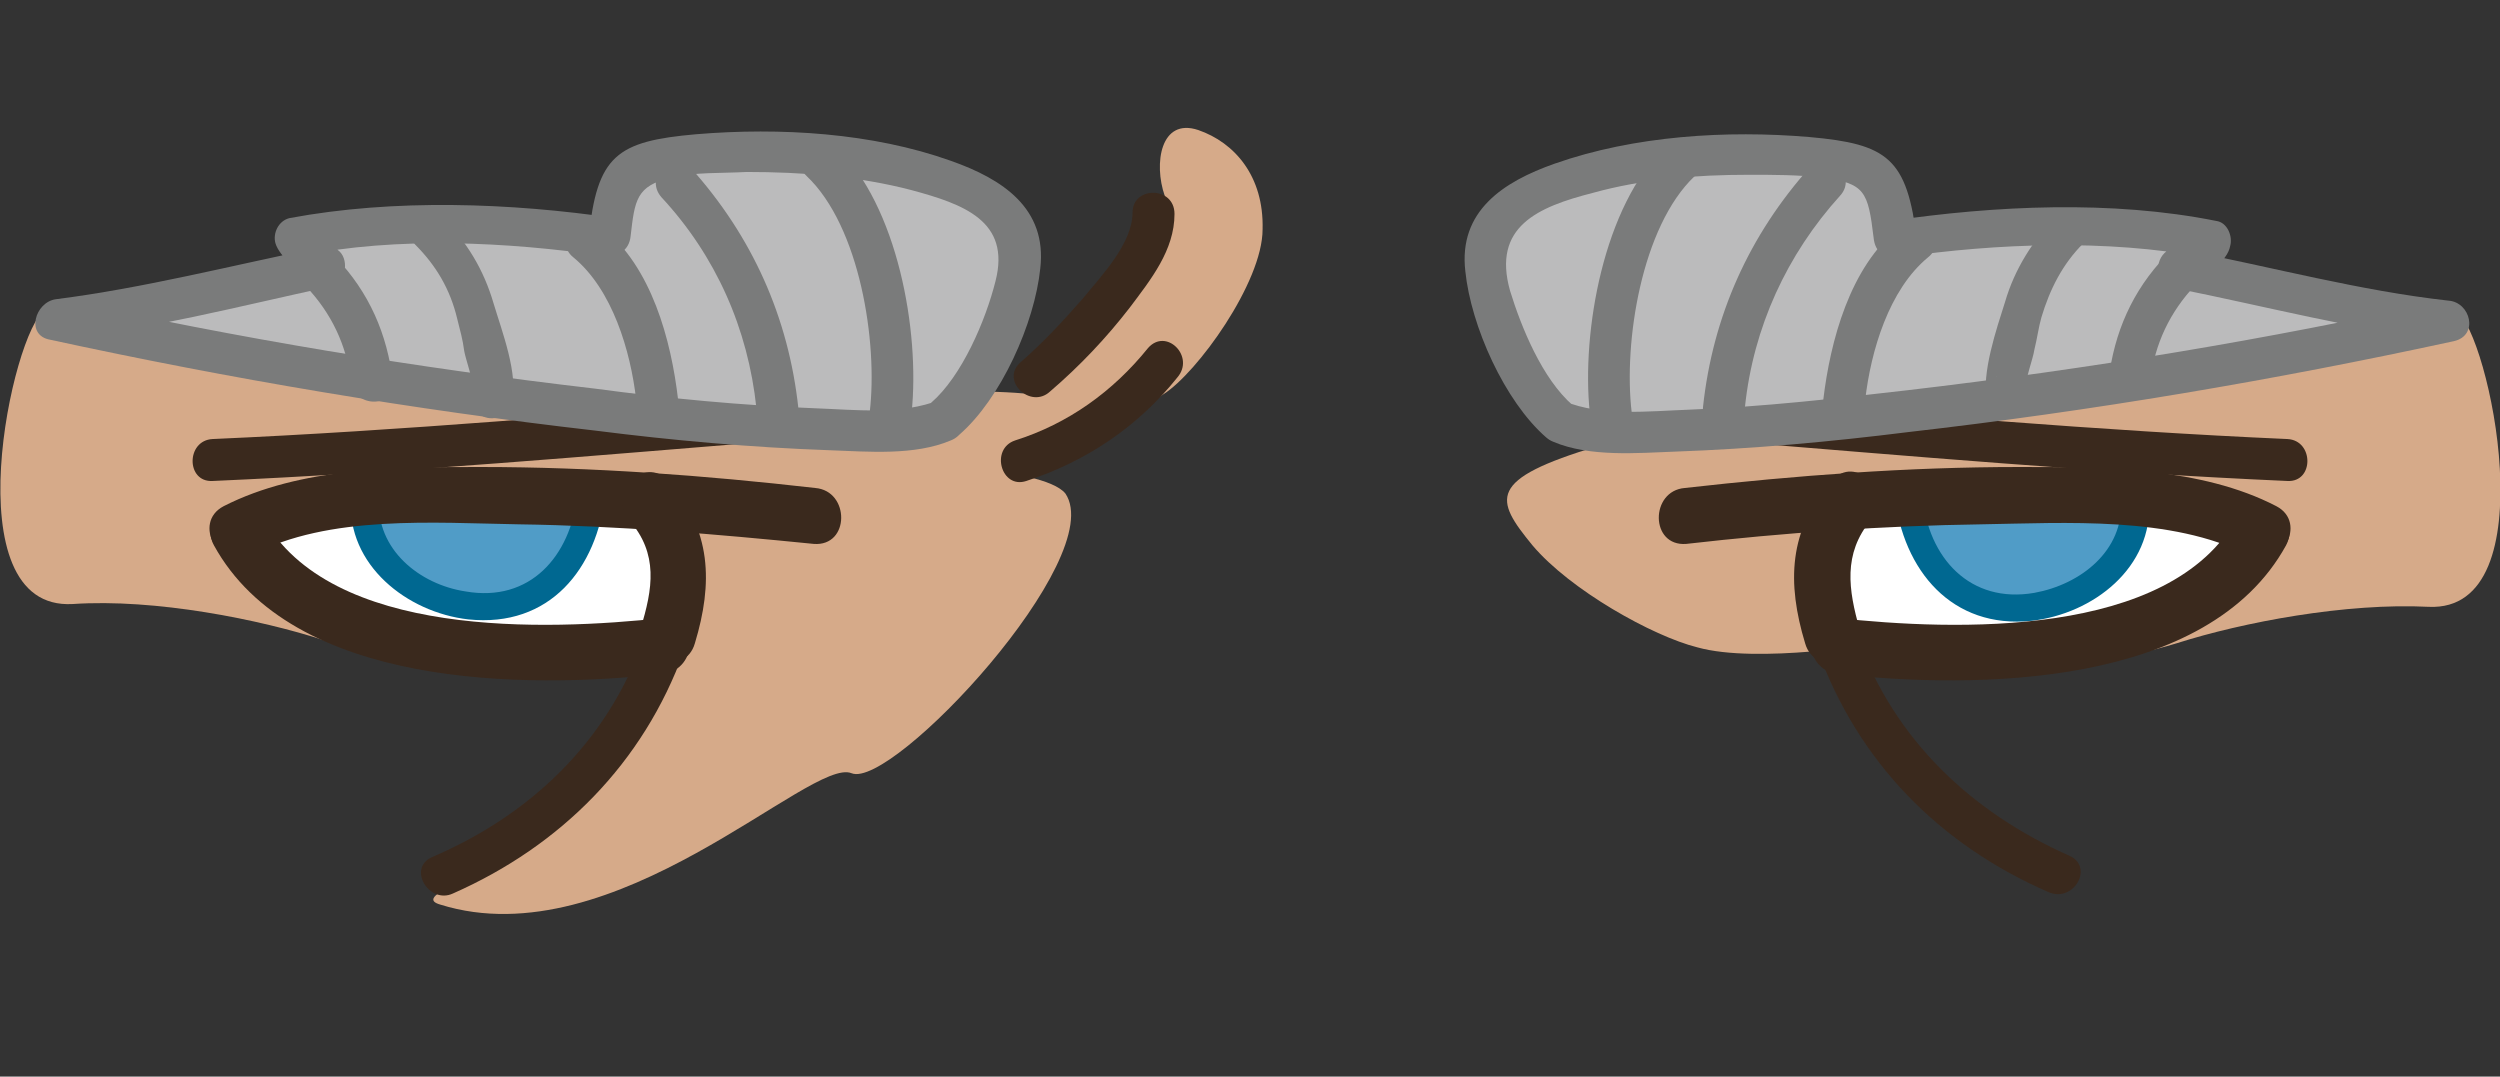 <?xml version="1.0" encoding="utf-8"?>
<!-- Generator: Adobe Illustrator 19.2.0, SVG Export Plug-In . SVG Version: 6.00 Build 0)  -->
<svg version="1.1" id="Layer_1" xmlns="http://www.w3.org/2000/svg" xmlns:xlink="http://www.w3.org/1999/xlink" x="0px" y="0px"
	 viewBox="0 0 178.8 77" style="enable-background:new 0 0 178.8 77;" xml:space="preserve">
<rect x="0" y="0" width="178.8" height="77" fill="#333333" stroke="none"/>
<style type="text/css">
	.st0{fill-rule:evenodd;clip-rule:evenodd;fill:#D6AA89;}
	.st1{fill-rule:evenodd;clip-rule:evenodd;fill:#FFFFFF;}
	.st2{fill-rule:evenodd;clip-rule:evenodd;fill:#509CC7;}
	.st3{fill:#006891;}
	.st4{fill:#3A291D;}
	.st5{fill:#bbbbbc;}
	.st6{fill:#7a7b7b;}
</style>
<g>
	<g>
		<g>
			<path class="st0" d="M85.7,9.3c-2.7-0.9-3.2,2.4-2.4,4.7c0.9,2.4-4.7,8.3-4.7,8.3l-4.7,5.9c0,0-8.3-0.9-8.3,1.2
				c0,0.6-0.1,1.2-0.1,1.8c-3.2-1.5-9.5-1.1-9.3-0.6L48,29.4h-8.3L30.3,27l-5.9-1.2l-7.1-1.2c0,0-12.4-3.4-14.1-2.4
				c-2.3,1.4-6.7,21.5,2,21c5.9-0.4,13.4,1.1,18,2.6c8.4,2.7,8.3-1.2,8.3-1.2l13,1.2c0,0,1.6-0.4,3.8-0.9c0.2,1,0.1,2.1-0.3,3.2
				C43.5,60.9,28,63.7,31.5,64.7C44,68.6,58,54.1,60.9,55.3c2.9,1.2,18.4-15.4,15.3-20c-0.4-0.5-1.4-0.9-2.7-1.2c0.1,0,0.3,0,0.3,0
				c0.9,0.3,7.1-4.4,9.4-5.9c2.4-1.5,7.1-8,7.1-11.8C90.4,12.6,88.3,10.2,85.7,9.3z"/>
		</g>
		<g>
			<g>
				<polygon class="st1" points="48,35.3 43.3,34.1 32.6,35.3 23.2,35.3 17.3,37.6 22,43.5 29.1,47.1 38.5,47.1 46.8,45.9 
					49.1,43.5 				"/>
			</g>
			<g>
				<polygon class="st2" points="37.4,35.3 27.9,34.1 25.4,36.6 29.1,42.5 35,43.7 40.9,40.2 42.1,34.1 				"/>
			</g>
			<g>
				<g>
					<path class="st3" d="M41.3,35.4c-0.5,4.4-3.4,7.7-8,6.9c-3.3-0.5-6.4-3-6.2-6.6c0.1-1.3-1.9-1.3-2,0c-0.3,4.7,4,8.1,8.4,8.6
						c5.8,0.6,9.2-3.6,9.8-9C43.4,34.1,41.4,34.1,41.3,35.4L41.3,35.4z"/>
				</g>
				<g>
					<path class="st4" d="M58.3,34.9c-7.9-0.9-15.9-1.5-23.9-1.5c-6,0-12.9,0-18.4,2.8c-2.3,1.2-0.3,4.7,2,3.5
						c5.5-2.9,13.1-2.3,19.1-2.2c7.1,0.1,14.1,0.7,21.1,1.4C60.8,39.1,60.8,35.1,58.3,34.9L58.3,34.9z"/>
				</g>
				<g>
					<path class="st4" d="M49.7,46c1.3-4.3,1.2-8.1-1.9-11.6c-1.7-1.9-4.5,0.9-2.8,2.8c2.1,2.4,1.7,4.9,0.8,7.8
						C45.1,47.4,49,48.5,49.7,46L49.7,46z"/>
				</g>
				<g>
					<path class="st4" d="M47.4,44.2c-8.3,0.9-23.8,1.5-28.6-7.2c-1.2-2.3-4.7-0.2-3.5,2c5.6,10.2,22.2,10.3,32.1,9.2
						C50,47.9,50,43.9,47.4,44.2L47.4,44.2z"/>
				</g>
				<g>
					<path class="st4" d="M46,45.8c-2.6,7.3-8.1,12.5-15.1,15.5c-1.8,0.8-0.2,3.4,1.5,2.6c7.7-3.4,13.6-9.3,16.5-17.3
						C49.5,44.7,46.6,43.9,46,45.8L46,45.8z"/>
				</g>
			</g>
			<g>
				<g>
					<path class="st4" d="M81,15.2c0,2.2-2.2,4.5-3.6,6.2c-1.4,1.6-2.8,3.1-4.4,4.5c-1.5,1.3,0.7,3.4,2.1,2.1c2.1-1.8,4-3.8,5.7-6
						c1.5-2,3.2-4.1,3.2-6.7C84,13.3,81,13.3,81,15.2L81,15.2z"/>
				</g>
				<g>
					<path class="st4" d="M82.1,24.9c-2.5,3.1-5.7,5.4-9.5,6.6c-1.8,0.6-1,3.5,0.8,2.9c4.3-1.4,8-3.9,10.8-7.4
						C85.5,25.5,83.4,23.4,82.1,24.9L82.1,24.9z"/>
				</g>
			</g>
			<g>
				<path class="st4" d="M15.2,34.4c13.6-0.6,27.1-1.8,40.7-2.9c1.9-0.1,1.9-3.2,0-3c-13.5,1.1-27.1,2.3-40.7,2.9
					C13.3,31.5,13.3,34.5,15.2,34.4L15.2,34.4z"/>
			</g>
		</g>
	</g>
	<g>
		<g>
			<path class="st0" d="M175.7,22.3c-1.8-1.1-14.1,2.4-14.1,2.4l-7.1,1.2l-5.9,1.2l-9.4,2.4h-8.3l-8.3,1.2c0.2-0.6-5,0.2-8.3,1.2
				c-8,2.4-7.4,3.8-4.7,7.1c2.7,3.2,8.6,6.5,11.8,7.3c4.3,1.2,13-0.3,13-0.3l13-1.2c0,0-0.1,3.8,8.3,1.2c4.7-1.5,12.1-2.9,18-2.6
				C182.3,43.8,178,23.7,175.7,22.3z"/>
		</g>
		<g>
			<g>
				<polygon class="st1" points="155.6,35.3 146.2,35.3 135.6,34.1 130.9,35.3 129.7,43.5 132,45.9 140.3,47.1 149.7,47.1 
					156.8,43.5 161.5,37.6 				"/>
			</g>
			<g>
				<polygon class="st2" points="150.9,34.1 141.5,35.3 136.8,34.1 137.9,41.2 143.8,43.7 149.7,41.5 152.4,37.6 				"/>
			</g>
			<g>
				<g>
					<path class="st3" d="M135.5,35.4c0.6,5.4,4.1,9.6,9.8,9c4.4-0.5,8.7-3.8,8.4-8.6c-0.1-1.3-2.1-1.3-2,0c0.2,3.6-2.9,6-6.2,6.6
						c-4.6,0.8-7.6-2.5-8-6.9C137.4,34.1,135.4,34.1,135.5,35.4L135.5,35.4z"/>
				</g>
				<g>
					<path class="st4" d="M120.6,38.9c7-0.8,14.1-1.3,21.1-1.4c6-0.1,13.6-0.6,19.1,2.2c2.3,1.2,4.3-2.3,2-3.5
						c-5.4-2.8-12.4-2.8-18.4-2.8c-8,0-15.9,0.6-23.9,1.5C118,35.1,118,39.1,120.6,38.9L120.6,38.9z"/>
				</g>
				<g>
					<path class="st4" d="M133,45c-0.8-2.8-1.2-5.4,0.8-7.8c1.7-1.9-1.1-4.8-2.8-2.8c-3.1,3.5-3.2,7.3-1.9,11.6
						C129.8,48.5,133.7,47.4,133,45L133,45z"/>
				</g>
				<g>
					<path class="st4" d="M131.4,48.2c9.9,1.1,26.5,1,32.1-9.2c1.2-2.3-2.2-4.3-3.5-2c-4.8,8.7-20.3,8.1-28.6,7.2
						C128.8,43.9,128.9,47.9,131.4,48.2L131.4,48.2z"/>
				</g>
				<g>
					<path class="st4" d="M130,46.5c2.9,8,8.7,13.9,16.5,17.3c1.8,0.8,3.3-1.8,1.5-2.6c-7-3.1-12.5-8.3-15.1-15.5
						C132.2,43.9,129.3,44.7,130,46.5L130,46.5z"/>
				</g>
			</g>
			<g>
				<path class="st4" d="M163.6,31.4c-13.6-0.6-27.1-1.8-40.7-2.9c-1.9-0.2-1.9,2.9,0,3c13.5,1.1,27.1,2.3,40.7,2.9
					C165.5,34.5,165.5,31.5,163.6,31.4L163.6,31.4z"/>
			</g>
		</g>
	</g>
	<g>
		<g>
			<path class="st5" d="M67.5,30c1.8-1.2,7-10.9,5.1-13.8C69.1,10.9,52,10,45,11.9C44.5,12,43.7,15,43.6,17
				c-4.8-0.8-17.4-1.1-22.5,0c0,0,0,0,0,0c1.1,0.9,1.8,1.9,2.1,2.1C16.5,20.5,8.9,22.4,4,22.9C20.4,26.9,47.1,30,67.5,30z"/>
			<path class="st5" d="M111.5,30c-1.8-1.2-7-10.9-5.1-13.8c3.5-5.3,20.6-6.3,27.6-4.4c0.5,0.1,1.3,3.1,1.4,5.1
				c4.8-0.8,17.4-1.1,22.5,0c0,0,0,0,0,0c-1.1,0.9-1.8,1.9-2.1,2.1c6.6,1.3,14.3,3.2,19.2,3.7C158.6,26.9,131.9,30,111.5,30z"/>
		</g>
		<g>
			<g>
				<g>
					<path class="st6" d="M68.6,31.1c3-2.6,5.4-8,5.8-11.9c0.5-4.3-2.7-6.4-6.4-7.7c-5.6-2-12.2-2.4-18.2-1.9
						c-5.7,0.5-7.1,1.5-7.7,7.4c0.6-0.5,1.3-1,1.9-1.4c-7.5-1.1-15.8-1.4-23.3,0c-0.8,0.2-1.2,1.1-1,1.8c0.3,1,1.8,2.1,2.5,2.8
						c0.2-0.8,0.4-1.7,0.7-2.5C16.5,19,10.3,20.6,4,21.4c-1.5,0.2-2.2,2.6-0.4,2.9c12.9,2.8,25.9,5,39,6.5
						c5.5,0.7,11.1,1.2,16.7,1.4c2.8,0.1,6.1,0.4,8.7-0.7c1.8-0.7,1-3.6-0.8-2.9c-2.7,1.1-6.1,0.7-8.9,0.6
						c-5.2-0.2-10.5-0.7-15.7-1.4C29.7,26.3,17,24.2,4.4,21.4c-0.1,1-0.3,2-0.4,2.9c6.6-0.7,13.1-2.4,19.6-3.8
						c1.1-0.2,1.4-1.8,0.7-2.5c-0.2-0.2-1.7-1.4-1.8-1.5c-0.3,0.6-0.7,1.2-1,1.8c6.9-1.4,14.8-1,21.7,0c1,0.1,1.8-0.4,1.9-1.4
						c0.3-2.6,0.4-3.6,2.9-4.2c1.7-0.4,3.6-0.3,5.4-0.4c3.9,0,8,0.3,11.8,1.3c3.7,1,7.1,2.2,6,6.5c-0.7,2.8-2.4,6.8-4.6,8.7
						C65,30.2,67.1,32.3,68.6,31.1z"/>
				</g>
				<g>
					<path class="st6" d="M57.7,12.6c3.8,3.6,5.1,11.9,4.5,16.9c-0.2,1.9,2.8,1.9,3,0c0.6-5.8-1-14.8-5.4-19
						C58.4,9.2,56.3,11.3,57.7,12.6L57.7,12.6z"/>
				</g>
				<g>
					<path class="st6" d="M47.3,14.1c3.9,4.2,6.2,9.4,6.8,15.1c0.2,1.9,3.2,1.9,3,0c-0.7-6.5-3.3-12.3-7.7-17.2
						C48.2,10.5,46,12.6,47.3,14.1L47.3,14.1z"/>
				</g>
				<g>
					<path class="st6" d="M41,18.4c2.8,2.3,4.1,6.7,4.5,10.2c0.2,1.9,3.2,1.9,3,0c-0.5-4.3-1.9-9.5-5.4-12.3
						C41.7,15.1,39.5,17.2,41,18.4L41,18.4z"/>
				</g>
				<g>
					<path class="st6" d="M29.7,17.5c1.5,1.5,2.5,3.2,3,5.3c0.2,0.8,0.4,1.5,0.5,2.3c0.1,0.6,0.7,2.2,0.6,2.8
						c0.7-0.3,1.5-0.6,2.2-0.9c0,0-0.1,0-0.1,0c0.2,0.7,0.4,1.4,0.5,2.1c0,0,0,0,0-0.1c0.9-1.7-1.7-3.2-2.6-1.5c0,0,0,0,0,0.1
						c-0.4,0.7-0.2,1.6,0.5,2.1c0,0,0.1,0,0.1,0c0.8,0.5,2,0.1,2.2-0.9c0.5-2-0.7-5.1-1.3-7.1c-0.7-2.4-1.9-4.4-3.7-6.2
						C30.5,14,28.4,16.1,29.7,17.5L29.7,17.5z"/>
				</g>
				<g>
					<path class="st6" d="M21.9,20.5c1.8,1.9,2.9,4.2,3.2,6.8c0.2,1.9,3.2,1.9,3,0c-0.4-3.4-1.7-6.4-4.1-8.9
						C22.7,17,20.6,19.1,21.9,20.5L21.9,20.5z"/>
				</g>
			</g>
			<g>
				<g>
					<path class="st6" d="M112.5,29c-2.2-1.9-3.7-5.6-4.5-8.2c-1.3-4.6,2-6,5.9-7c3.6-1,7.4-1.3,11.2-1.3c1.7,0,3.5,0,5.2,0.2
						c3.1,0.4,3.3,1,3.7,4.3c0.1,1.1,0.9,1.6,1.9,1.4c6.9-1,14.8-1.3,21.7,0c-0.3-0.6-0.7-1.2-1-1.8c0,0-1.6,1.3-1.8,1.5
						c-0.8,0.8-0.5,2.3,0.7,2.5c6.5,1.3,13,3,19.6,3.8c-0.1-1-0.3-2-0.4-2.9c-12.6,2.8-25.4,4.9-38.2,6.4
						c-5.2,0.6-10.4,1.2-15.7,1.4c-2.8,0.1-6.3,0.5-8.9-0.6c-1.8-0.7-2.6,2.2-0.8,2.9c2.6,1.1,6,0.8,8.7,0.7
						c5.6-0.2,11.1-0.7,16.7-1.4c13.1-1.5,26.1-3.7,39-6.5c1.8-0.4,1.2-2.8-0.4-2.9c-6.3-0.7-12.6-2.4-18.8-3.6
						c0.2,0.8,0.4,1.7,0.7,2.5c0.8-0.8,2.3-1.7,2.5-2.8c0.2-0.7-0.2-1.7-1-1.8c-7.5-1.5-15.8-1.1-23.3,0c0.6,0.5,1.3,1,1.9,1.4
						c-0.7-5.9-2.1-6.9-7.7-7.4c-5.9-0.5-12.5-0.1-18.2,1.9c-3.7,1.3-6.9,3.4-6.4,7.7c0.4,3.9,2.8,9.3,5.8,11.9
						C111.8,32.3,114,30.2,112.5,29z"/>
				</g>
				<g>
					<path class="st6" d="M119.1,10.5c-4.4,4.2-6,13.2-5.4,19c0.2,1.9,3.2,1.9,3,0c-0.6-5,0.7-13.3,4.5-16.9
						C122.7,11.3,120.5,9.2,119.1,10.5L119.1,10.5z"/>
				</g>
				<g>
					<path class="st6" d="M129.5,11.9c-4.4,4.9-7,10.7-7.7,17.2c-0.2,1.9,2.8,1.9,3,0c0.6-5.7,3-10.9,6.8-15.1
						C132.9,12.6,130.8,10.5,129.5,11.9L129.5,11.9z"/>
				</g>
				<g>
					<path class="st6" d="M135.8,16.3c-3.5,2.8-4.9,8.1-5.4,12.3c-0.2,1.9,2.8,1.9,3,0c0.4-3.5,1.7-7.9,4.5-10.2
						C139.4,17.2,137.3,15.1,135.8,16.3L135.8,16.3z"/>
				</g>
				<g>
					<path class="st6" d="M147.1,15.4c-1.7,1.8-3,3.8-3.7,6.2c-0.6,1.9-1.7,5.1-1.3,7.1c0.2,1,1.4,1.4,2.2,0.9c0,0,0.1,0,0.1,0
						c0.7-0.4,0.9-1.3,0.5-2.1c0,0,0,0,0-0.1c-0.9-1.7-3.5-0.2-2.6,1.5c0,0,0,0,0,0.1c0.2-0.7,0.4-1.4,0.5-2.1c0,0-0.1,0-0.1,0
						c0.7,0.3,1.5,0.6,2.2,0.9c-0.1-0.6,0.5-2.1,0.6-2.8c0.2-0.8,0.3-1.6,0.5-2.3c0.6-2,1.5-3.8,3-5.3
						C150.6,16.1,148.5,14,147.1,15.4L147.1,15.4z"/>
				</g>
				<g>
					<path class="st6" d="M154.9,18.3c-2.4,2.5-3.7,5.5-4.1,8.9c-0.2,1.9,2.8,1.9,3,0c0.3-2.6,1.4-4.9,3.2-6.8
						C158.4,19.1,156.3,17,154.9,18.3L154.9,18.3z"/>
				</g>
			</g>
		</g>
	</g>
</g>
</svg>
